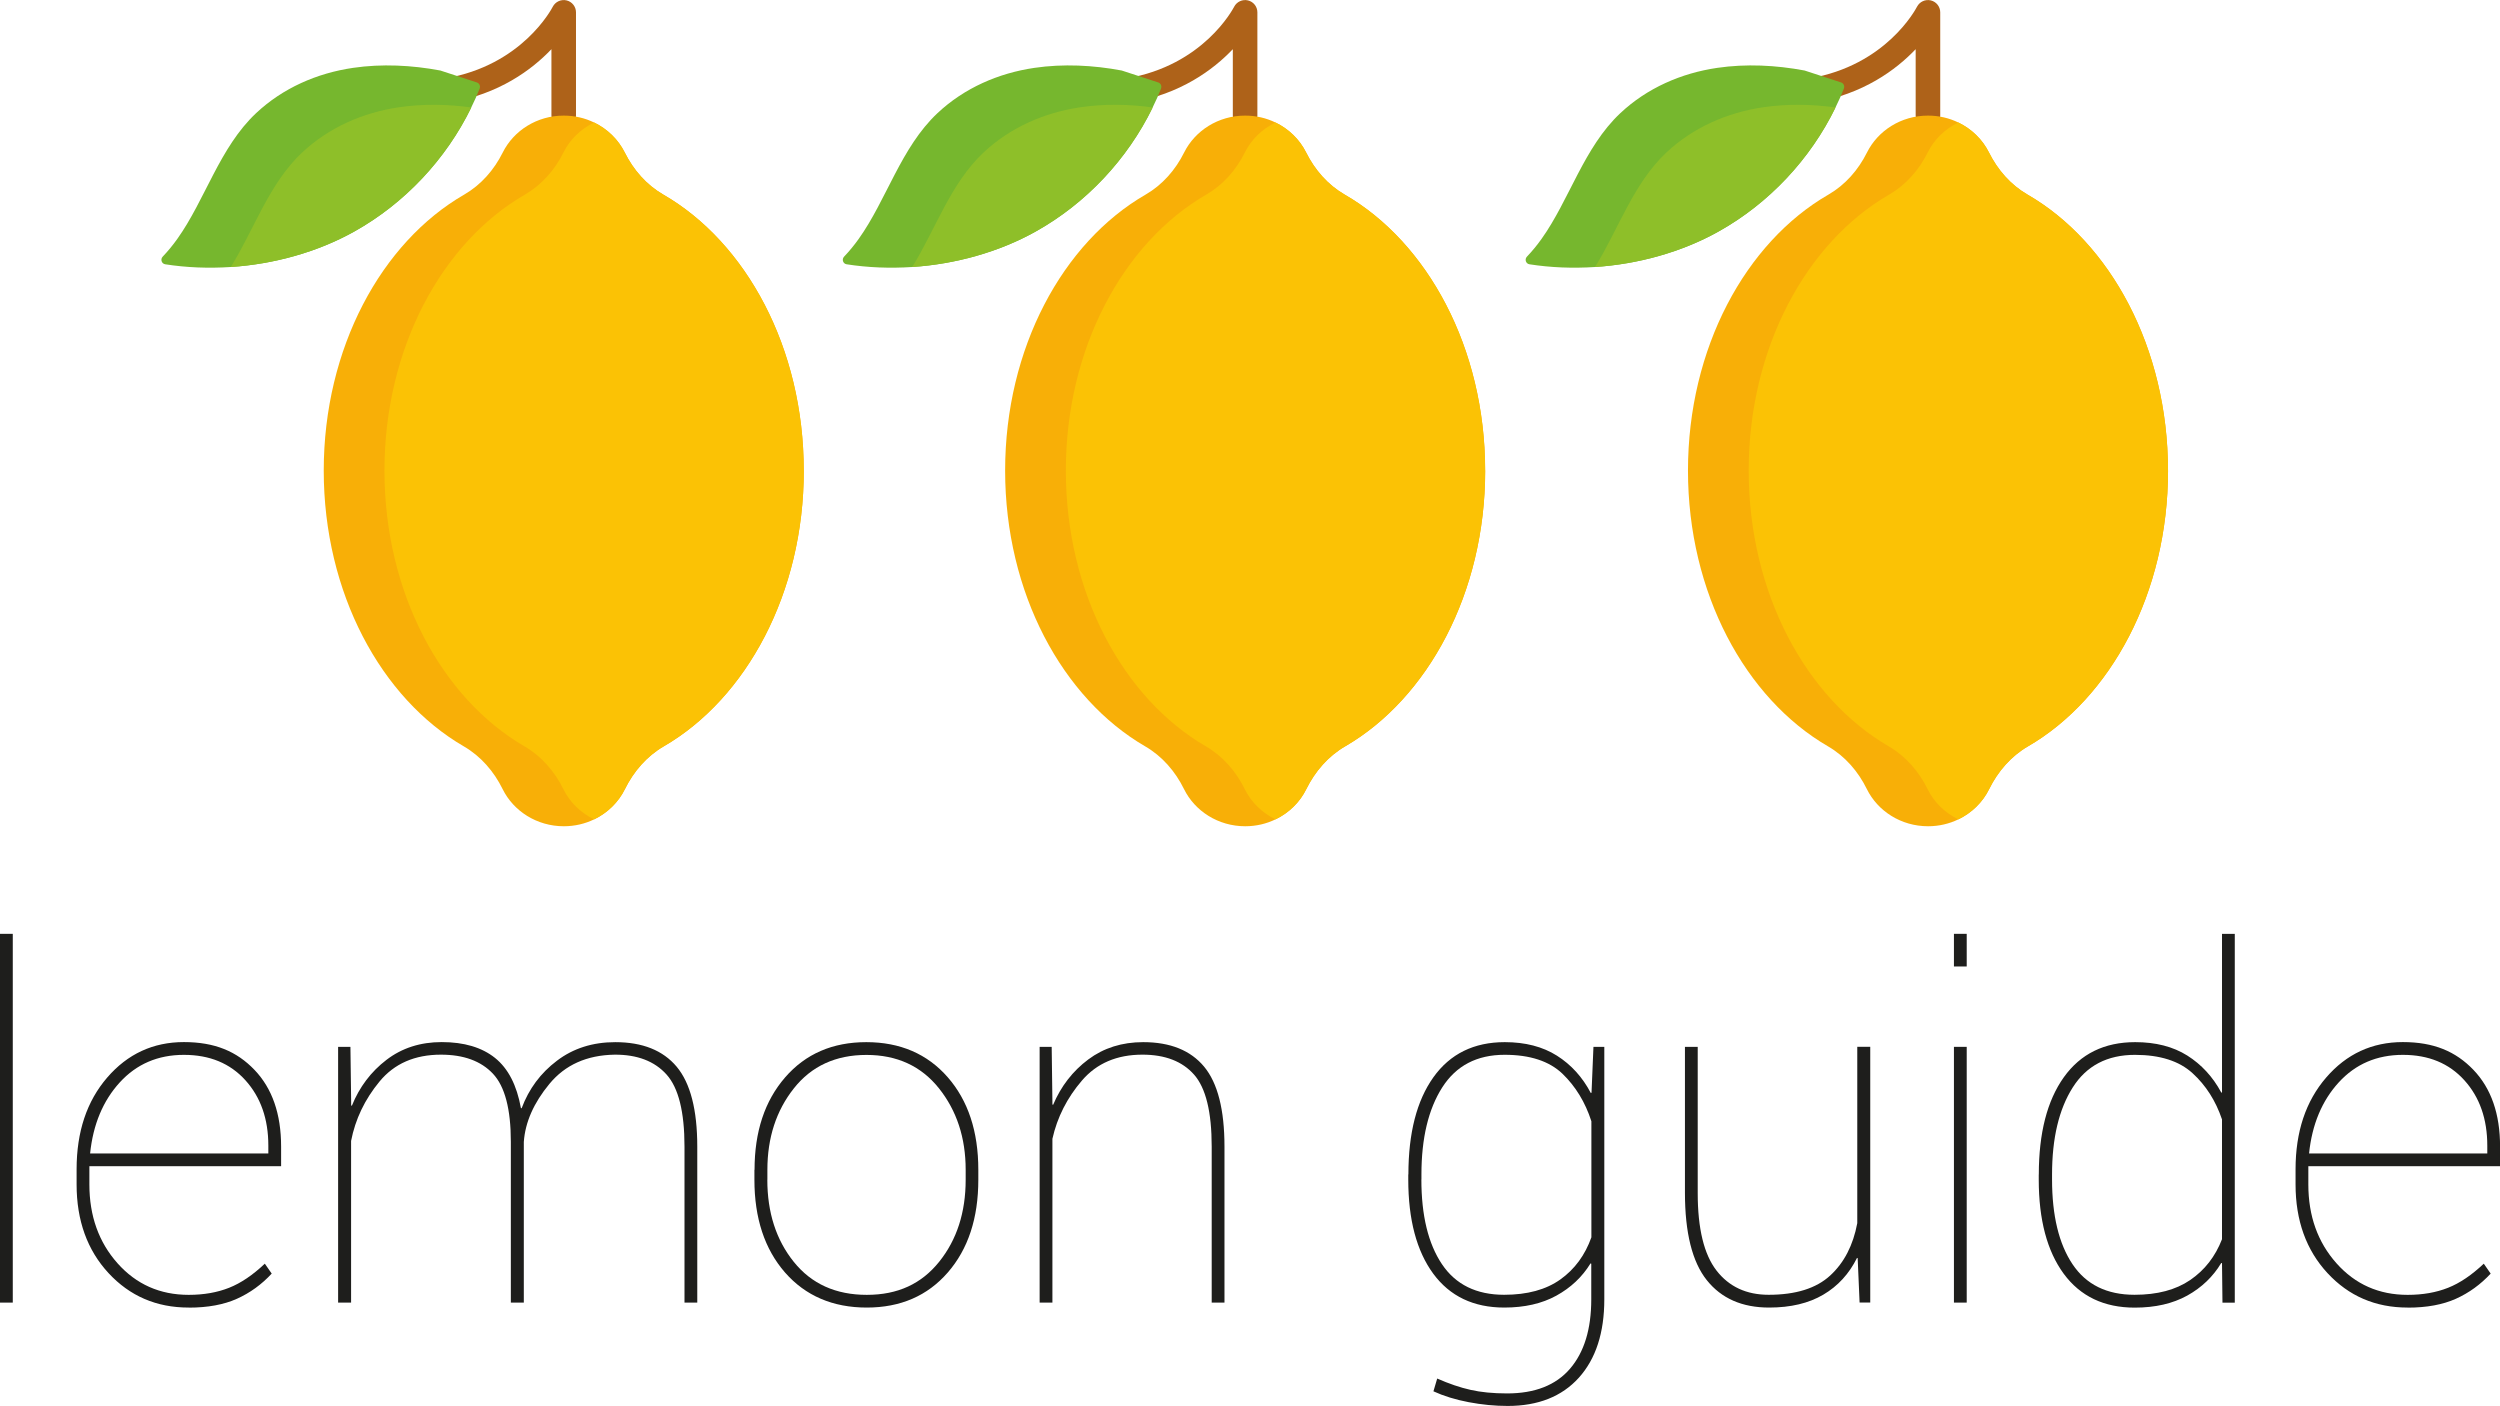 <?xml version="1.0" encoding="UTF-8"?>
<svg id="_Слой_1" data-name="Слой 1" xmlns="http://www.w3.org/2000/svg" viewBox="0 0 377.61 212.35">
  <defs>
    <style>
      .cls-1 {
        fill: #76b72e;
      }

      .cls-2 {
        fill: #ae6219;
      }

      .cls-3 {
        fill: #fbc205;
      }

      .cls-4 {
        fill: #8ebf29;
      }

      .cls-5 {
        fill: #1e1e1c;
      }

      .cls-6 {
        fill: #f8af07;
      }
    </style>
  </defs>
  <g>
    <g>
      <path class="cls-2" d="m291.21,19.31c-1.03,0-1.86-.83-1.86-1.86V7.43c-2.95,3.1-7.91,6.8-15.43,8.07-1.01.17-1.97-.51-2.14-1.52-.17-1.01.51-1.97,1.52-2.14,11.58-1.95,16.06-10.46,16.25-10.82.39-.76,1.26-1.16,2.09-.96.83.2,1.42.95,1.42,1.8v15.6c0,1.03-.83,1.86-1.86,1.86Z"/>
      <path class="cls-1" d="m278.52,13.36c-.39.97-.81,1.93-1.28,2.87-3.82,7.84-10.06,14.49-17.67,18.74-5.54,3.1-12.09,4.92-18.66,5.36-3.34.22-6.68.09-9.89-.41-.55-.08-.77-.75-.39-1.15.8-.84,1.53-1.73,2.2-2.67,4.23-5.92,6.38-13.81,11.91-19.01,4.04-3.79,9.19-6.04,14.64-6.84,4.37-.64,8.86-.41,13.19.4l5.51,1.8c.38.12.57.54.43.9Z"/>
      <path class="cls-4" d="m277.25,16.23c-3.82,7.84-10.06,14.49-17.67,18.74-5.54,3.1-12.09,4.92-18.66,5.36,3.52-5.66,5.76-12.58,10.77-17.29,4.04-3.79,9.19-6.04,14.64-6.84,3.61-.53,7.3-.47,10.91.03Z"/>
      <path class="cls-6" d="m327.47,71.08c0,18.48-8.67,34.41-21.15,41.65-2.57,1.49-4.55,3.79-5.87,6.46-.97,1.98-2.62,3.59-4.65,4.57-1.38.67-2.93,1.04-4.58,1.04-4.08,0-7.61-2.3-9.24-5.61-1.31-2.67-3.3-4.97-5.87-6.46-12.48-7.24-21.15-23.16-21.15-41.65s8.7-34.47,21.22-41.69c2.54-1.47,4.51-3.73,5.82-6.36,1.64-3.29,5.15-5.57,9.21-5.57,1.65,0,3.21.37,4.58,1.04,2.02.98,3.65,2.57,4.63,4.53,1.31,2.63,3.28,4.89,5.82,6.36,12.52,7.22,21.22,23.17,21.22,41.69Z"/>
      <path class="cls-3" d="m327.47,71.08c0,18.48-8.67,34.41-21.15,41.65-2.57,1.49-4.55,3.79-5.87,6.46-.97,1.98-2.62,3.59-4.65,4.57-2.03-.98-3.68-2.59-4.65-4.57-1.31-2.67-3.3-4.97-5.87-6.46-12.48-7.24-21.15-23.16-21.15-41.65s8.7-34.47,21.22-41.69c2.54-1.47,4.51-3.73,5.82-6.36.97-1.96,2.61-3.55,4.63-4.53,2.02.98,3.65,2.57,4.63,4.53,1.31,2.63,3.28,4.89,5.82,6.36,12.52,7.22,21.22,23.17,21.22,41.69Z"/>
    </g>
    <g>
      <path class="cls-2" d="m188.07,19.31c-1.03,0-1.86-.83-1.86-1.86V7.43c-2.95,3.1-7.91,6.8-15.43,8.07-1.01.17-1.97-.51-2.14-1.52-.17-1.01.51-1.97,1.52-2.14,11.58-1.95,16.06-10.46,16.25-10.82.39-.76,1.26-1.16,2.09-.96.83.2,1.42.95,1.42,1.8v15.6c0,1.03-.83,1.86-1.86,1.86Z"/>
      <path class="cls-1" d="m175.38,13.36c-.39.97-.81,1.93-1.28,2.87-3.82,7.84-10.06,14.49-17.67,18.74-5.54,3.1-12.09,4.92-18.66,5.36-3.34.22-6.68.09-9.89-.41-.55-.08-.77-.75-.39-1.15.8-.84,1.53-1.73,2.2-2.67,4.23-5.92,6.38-13.81,11.91-19.01,4.04-3.79,9.19-6.04,14.64-6.84,4.37-.64,8.86-.41,13.19.4l5.51,1.8c.38.12.57.54.43.9Z"/>
      <path class="cls-4" d="m174.11,16.23c-3.82,7.84-10.06,14.49-17.67,18.74-5.54,3.1-12.09,4.92-18.66,5.36,3.52-5.66,5.76-12.58,10.77-17.29,4.04-3.79,9.19-6.04,14.64-6.84,3.61-.53,7.3-.47,10.91.03Z"/>
      <path class="cls-6" d="m224.33,71.08c0,18.48-8.67,34.41-21.15,41.65-2.57,1.49-4.55,3.79-5.87,6.46-.97,1.98-2.62,3.59-4.65,4.57-1.38.67-2.93,1.04-4.58,1.04-4.08,0-7.61-2.3-9.24-5.61-1.31-2.67-3.3-4.97-5.87-6.46-12.48-7.24-21.15-23.16-21.15-41.65s8.7-34.47,21.22-41.69c2.54-1.47,4.51-3.73,5.82-6.36,1.64-3.29,5.15-5.57,9.21-5.57,1.65,0,3.21.37,4.58,1.04,2.02.98,3.65,2.57,4.63,4.53,1.31,2.63,3.28,4.89,5.82,6.36,12.52,7.22,21.22,23.17,21.22,41.69Z"/>
      <path class="cls-3" d="m224.33,71.08c0,18.48-8.67,34.41-21.15,41.65-2.57,1.49-4.55,3.79-5.87,6.46-.97,1.98-2.62,3.59-4.65,4.57-2.03-.98-3.68-2.59-4.65-4.57-1.31-2.67-3.3-4.97-5.87-6.46-12.48-7.24-21.15-23.16-21.15-41.65s8.7-34.47,21.22-41.69c2.54-1.47,4.51-3.73,5.82-6.36.97-1.96,2.61-3.55,4.63-4.53,2.02.98,3.65,2.57,4.63,4.53,1.31,2.63,3.28,4.89,5.82,6.36,12.52,7.22,21.22,23.17,21.22,41.69Z"/>
    </g>
    <g>
      <path class="cls-2" d="m85.15,19.31c-1.03,0-1.86-.83-1.86-1.86V7.43c-2.95,3.1-7.91,6.8-15.43,8.07-1.01.17-1.97-.51-2.14-1.52-.17-1.01.51-1.97,1.52-2.14,11.58-1.95,16.06-10.46,16.25-10.82.39-.76,1.26-1.16,2.09-.96.83.2,1.42.95,1.42,1.8v15.6c0,1.03-.83,1.86-1.86,1.86Z"/>
      <path class="cls-1" d="m72.46,13.36c-.39.97-.81,1.93-1.28,2.87-3.82,7.84-10.06,14.49-17.67,18.74-5.54,3.1-12.09,4.92-18.66,5.36-3.34.22-6.68.09-9.89-.41-.55-.08-.77-.75-.39-1.15.8-.84,1.53-1.73,2.2-2.67,4.23-5.92,6.38-13.81,11.91-19.01,4.04-3.79,9.19-6.04,14.64-6.84,4.37-.64,8.86-.41,13.19.4l5.51,1.8c.38.12.57.54.43.9Z"/>
      <path class="cls-4" d="m71.19,16.23c-3.82,7.84-10.06,14.49-17.67,18.74-5.54,3.1-12.09,4.92-18.66,5.36,3.52-5.66,5.76-12.58,10.77-17.29,4.04-3.79,9.19-6.04,14.64-6.84,3.61-.53,7.3-.47,10.91.03Z"/>
      <path class="cls-6" d="m121.41,71.08c0,18.48-8.67,34.41-21.15,41.65-2.57,1.49-4.55,3.79-5.87,6.46-.97,1.98-2.62,3.59-4.65,4.57-1.38.67-2.93,1.04-4.58,1.04-4.08,0-7.61-2.3-9.24-5.61-1.31-2.67-3.3-4.97-5.87-6.46-12.48-7.24-21.15-23.16-21.15-41.65s8.7-34.47,21.22-41.69c2.54-1.47,4.51-3.73,5.82-6.36,1.64-3.29,5.15-5.57,9.21-5.57,1.65,0,3.21.37,4.58,1.04,2.02.98,3.65,2.57,4.63,4.53,1.31,2.63,3.28,4.89,5.82,6.36,12.52,7.22,21.22,23.17,21.22,41.69Z"/>
      <path class="cls-3" d="m121.41,71.08c0,18.48-8.67,34.41-21.15,41.65-2.57,1.49-4.55,3.79-5.87,6.46-.97,1.98-2.62,3.59-4.65,4.57-2.03-.98-3.68-2.59-4.65-4.57-1.31-2.67-3.3-4.97-5.87-6.46-12.48-7.24-21.15-23.16-21.15-41.65s8.7-34.47,21.22-41.69c2.54-1.47,4.51-3.73,5.82-6.36.97-1.96,2.61-3.55,4.63-4.53,2.02.98,3.65,2.57,4.63,4.53,1.31,2.63,3.28,4.89,5.82,6.36,12.52,7.22,21.22,23.17,21.22,41.69Z"/>
    </g>
  </g>
  <g>
    <path class="cls-5" d="m1.93,196.75H0v-55.7h1.93v55.7Z"/>
    <path class="cls-5" d="m28.49,197.5c-4.86,0-8.89-1.74-12.1-5.21-3.21-3.47-4.82-7.94-4.82-13.39v-2.29c0-5.66,1.54-10.28,4.62-13.85,3.08-3.57,6.94-5.36,11.59-5.36s7.98,1.4,10.66,4.2c2.68,2.8,4.02,6.66,4.02,11.59v2.96H13.5v2.75c0,4.76,1.42,8.73,4.25,11.91,2.83,3.18,6.41,4.77,10.75,4.77,2.29,0,4.32-.36,6.11-1.07,1.79-.71,3.58-1.93,5.39-3.64l1.04,1.5c-1.52,1.64-3.27,2.91-5.25,3.8-1.98.89-4.4,1.34-7.28,1.34Zm-.71-38.17c-3.93,0-7.16,1.39-9.69,4.16-2.53,2.77-4.03,6.35-4.48,10.73h26.92v-1.18c0-4.02-1.15-7.31-3.46-9.87-2.31-2.56-5.4-3.84-9.28-3.84Z"/>
    <path class="cls-5" d="m79.09,196.75h-1.93v-24.28c0-4.95-.9-8.38-2.71-10.3-1.81-1.92-4.43-2.87-7.85-2.87-3.95,0-7.04,1.35-9.27,4.05-2.23,2.7-3.66,5.69-4.3,8.98v24.42h-1.96v-38.63h1.86l.11,8.28v.57l.11.04c1.14-2.83,2.89-5.14,5.23-6.93,2.34-1.79,5.12-2.68,8.34-2.68,3.38,0,6.06.8,8.05,2.39,1.99,1.6,3.29,4.12,3.91,7.57l.11.04c1.09-2.93,2.87-5.33,5.34-7.19,2.46-1.87,5.4-2.8,8.8-2.8,4.12,0,7.21,1.24,9.28,3.71,2.07,2.48,3.11,6.5,3.11,12.07v23.56h-1.93v-23.56c0-5.24-.9-8.87-2.71-10.89-1.81-2.02-4.43-3.02-7.85-3-4.19.07-7.47,1.54-9.84,4.41-2.37,2.87-3.66,5.79-3.87,8.77v24.28Z"/>
    <path class="cls-5" d="m113.97,176.69c0-5.76,1.54-10.41,4.62-13.96,3.08-3.55,7.17-5.32,12.26-5.32s9.22,1.77,12.3,5.3c3.08,3.53,4.62,8.19,4.62,13.98v1.5c0,5.81-1.54,10.48-4.61,14.01-3.07,3.53-7.15,5.3-12.25,5.3s-9.25-1.77-12.34-5.3c-3.08-3.53-4.62-8.21-4.62-14.01v-1.5Zm1.93,1.5c0,4.95,1.33,9.09,4,12.41,2.67,3.32,6.34,4.98,11.03,4.98s8.26-1.67,10.93-5c2.67-3.33,4-7.46,4-12.39v-1.5c0-4.83-1.35-8.93-4.03-12.3-2.69-3.37-6.34-5.05-10.96-5.05s-8.3,1.68-10.96,5.05c-2.67,3.37-4,7.47-4,12.3v1.5Z"/>
    <path class="cls-5" d="m158.96,166.83l.11.04c1.19-2.81,2.96-5.09,5.3-6.84,2.34-1.75,5.11-2.62,8.3-2.62,4.09,0,7.16,1.24,9.21,3.71,2.05,2.48,3.07,6.5,3.07,12.07v23.56h-1.93v-23.56c0-5.24-.89-8.86-2.66-10.87-1.77-2.01-4.37-3.02-7.8-3.02-3.86,0-6.9,1.3-9.14,3.91-2.24,2.61-3.73,5.54-4.46,8.8v24.74h-1.93v-38.63h1.82l.11,8.25v.46Z"/>
    <path class="cls-5" d="m212.73,177.4c0-6.26,1.26-11.16,3.78-14.69,2.52-3.53,6.12-5.3,10.78-5.3,3.09,0,5.72.68,7.87,2.04,2.15,1.36,3.86,3.24,5.12,5.64l.11-.04.29-6.93h1.64v38.13c0,5.05-1.28,8.99-3.84,11.84-2.56,2.84-6.15,4.27-10.76,4.27-1.93,0-3.89-.19-5.89-.57-2-.38-3.77-.93-5.32-1.64l.57-1.93c1.79.79,3.46,1.36,5.03,1.71,1.57.36,3.42.54,5.53.54,4.19,0,7.36-1.24,9.5-3.73,2.14-2.49,3.21-5.98,3.21-10.48v-5.39l-.11-.04c-1.26,2.05-2.98,3.67-5.16,4.87-2.18,1.2-4.8,1.8-7.87,1.8-4.64,0-8.22-1.71-10.73-5.12-2.51-3.42-3.77-8.16-3.77-14.23v-.75Zm1.96.75c0,5.45,1.04,9.72,3.11,12.8,2.07,3.08,5.2,4.62,9.39,4.62,3.5,0,6.33-.77,8.5-2.32,2.17-1.55,3.72-3.67,4.68-6.36v-17.53c-.93-2.88-2.39-5.27-4.37-7.18-1.99-1.9-4.9-2.86-8.73-2.86-4.19,0-7.33,1.64-9.43,4.93-2.09,3.28-3.14,7.66-3.14,13.14v.75Z"/>
    <path class="cls-5" d="m280.6,190.04l-.11-.04c-1.19,2.4-2.89,4.26-5.09,5.55-2.2,1.3-4.93,1.95-8.19,1.95-4.07,0-7.21-1.38-9.41-4.14-2.2-2.76-3.3-7.16-3.3-13.21v-22.03h1.93v22.1c0,5.36.95,9.25,2.84,11.69,1.89,2.44,4.52,3.66,7.87,3.66,4.09,0,7.19-.97,9.3-2.91,2.11-1.94,3.47-4.58,4.09-7.91v-26.64h1.96v38.63h-1.61l-.29-6.71Z"/>
    <path class="cls-5" d="m297.06,145.98h-1.93v-4.93h1.93v4.93Zm0,50.77h-1.93v-38.63h1.93v38.63Z"/>
    <path class="cls-5" d="m307.95,177.4c0-6.26,1.26-11.16,3.78-14.69,2.52-3.53,6.12-5.3,10.78-5.3,3.09,0,5.71.67,7.86,2.02,2.14,1.35,3.86,3.21,5.14,5.59h.11v-23.96h1.93v55.7h-1.86l-.07-5.96-.11-.04c-1.24,2.07-2.95,3.71-5.14,4.93-2.19,1.21-4.83,1.82-7.93,1.82-4.64,0-8.22-1.71-10.73-5.12-2.51-3.42-3.77-8.16-3.77-14.23v-.75Zm2,.75c0,5.45,1.03,9.72,3.09,12.8,2.06,3.08,5.18,4.62,9.37,4.62,3.43,0,6.23-.74,8.41-2.23,2.18-1.49,3.78-3.54,4.8-6.16v-18.1c-.95-2.81-2.43-5.14-4.45-6.98-2.01-1.84-4.91-2.77-8.69-2.77-4.19,0-7.33,1.64-9.41,4.93-2.08,3.28-3.12,7.66-3.12,13.14v.75Z"/>
    <path class="cls-5" d="m363.65,197.5c-4.86,0-8.89-1.74-12.1-5.21-3.21-3.47-4.82-7.94-4.82-13.39v-2.29c0-5.66,1.54-10.28,4.62-13.85,3.08-3.57,6.94-5.36,11.59-5.36s7.98,1.4,10.66,4.2c2.68,2.8,4.02,6.66,4.02,11.59v2.96h-28.96v2.75c0,4.76,1.42,8.73,4.25,11.91,2.83,3.18,6.41,4.77,10.75,4.77,2.29,0,4.32-.36,6.11-1.07,1.79-.71,3.58-1.93,5.39-3.64l1.04,1.5c-1.52,1.64-3.27,2.91-5.25,3.8-1.98.89-4.4,1.34-7.28,1.34Zm-.71-38.17c-3.93,0-7.16,1.39-9.69,4.16-2.53,2.77-4.03,6.35-4.48,10.73h26.92v-1.18c0-4.02-1.15-7.31-3.46-9.87-2.31-2.56-5.4-3.84-9.28-3.84Z"/>
  </g>
</svg>